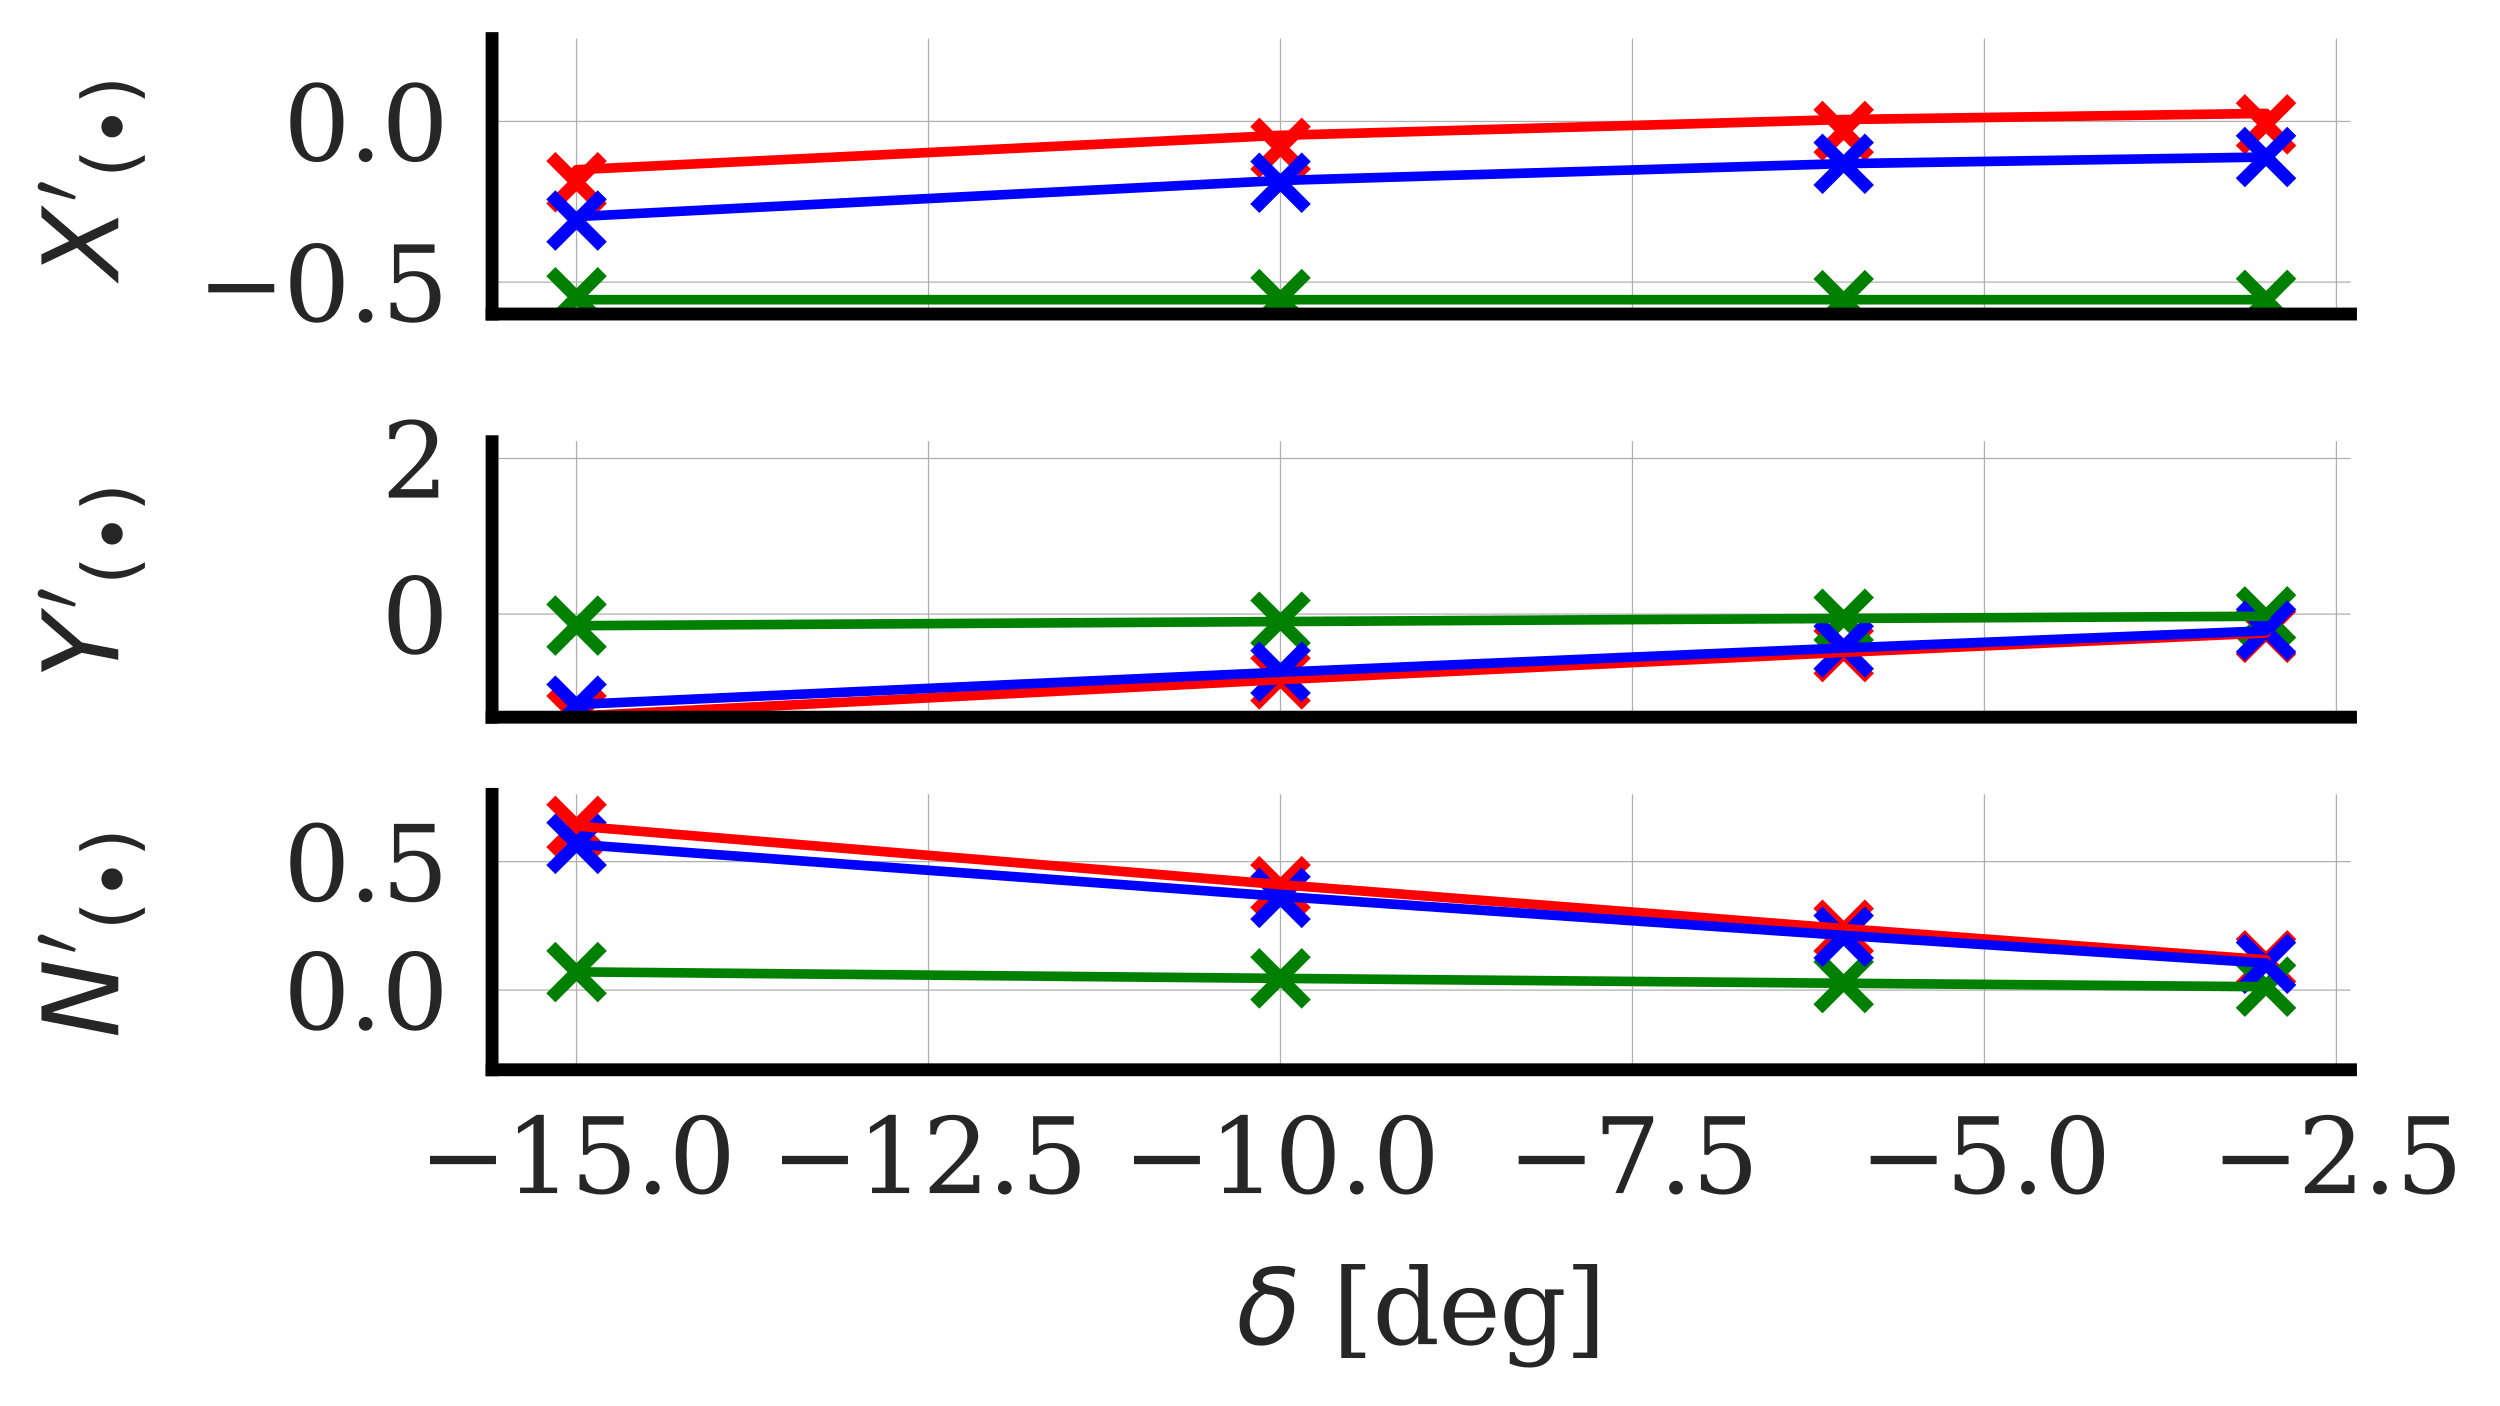 <?xml version="1.0" encoding="utf-8" standalone="no"?>
<!DOCTYPE svg PUBLIC "-//W3C//DTD SVG 1.1//EN"
  "http://www.w3.org/Graphics/SVG/1.1/DTD/svg11.dtd">
<svg xmlns:xlink="http://www.w3.org/1999/xlink" width="194.31pt" height="109.312pt" viewBox="0 0 194.31 109.312" xmlns="http://www.w3.org/2000/svg" version="1.1">
 <defs>
  <style type="text/css">*{stroke-linejoin: round; stroke-linecap: butt}</style>
 </defs>
 <g id="figure_1">
  <g id="patch_1">
   <path d="M 0 109.312 
L 194.31 109.312 
L 194.31 0 
L 0 0 
z
" style="fill: #ffffff"/>
  </g>
  <g id="axes_1">
   <g id="patch_2">
    <path d="M 38.246 24.409 
L 182.691 24.409 
L 182.691 3 
L 38.246 3 
z
" style="fill: #ffffff"/>
   </g>
   <g id="matplotlib.axis_1">
    <g id="xtick_1">
     <g id="line2d_1">
      <path d="M 44.812 24.409 
L 44.812 3 
" clip-path="url(#p7ee3c1a9b1)" style="fill: none; stroke: #b0b0b0; stroke-width: 0.1; stroke-linecap: round"/>
     </g>
     <g id="line2d_2"/>
    </g>
    <g id="xtick_2">
     <g id="line2d_3">
      <path d="M 72.169 24.409 
L 72.169 3 
" clip-path="url(#p7ee3c1a9b1)" style="fill: none; stroke: #b0b0b0; stroke-width: 0.1; stroke-linecap: round"/>
     </g>
     <g id="line2d_4"/>
    </g>
    <g id="xtick_3">
     <g id="line2d_5">
      <path d="M 99.526 24.409 
L 99.526 3 
" clip-path="url(#p7ee3c1a9b1)" style="fill: none; stroke: #b0b0b0; stroke-width: 0.1; stroke-linecap: round"/>
     </g>
     <g id="line2d_6"/>
    </g>
    <g id="xtick_4">
     <g id="line2d_7">
      <path d="M 126.883 24.409 
L 126.883 3 
" clip-path="url(#p7ee3c1a9b1)" style="fill: none; stroke: #b0b0b0; stroke-width: 0.1; stroke-linecap: round"/>
     </g>
     <g id="line2d_8"/>
    </g>
    <g id="xtick_5">
     <g id="line2d_9">
      <path d="M 154.24 24.409 
L 154.24 3 
" clip-path="url(#p7ee3c1a9b1)" style="fill: none; stroke: #b0b0b0; stroke-width: 0.1; stroke-linecap: round"/>
     </g>
     <g id="line2d_10"/>
    </g>
    <g id="xtick_6">
     <g id="line2d_11">
      <path d="M 181.597 24.409 
L 181.597 3 
" clip-path="url(#p7ee3c1a9b1)" style="fill: none; stroke: #b0b0b0; stroke-width: 0.1; stroke-linecap: round"/>
     </g>
     <g id="line2d_12"/>
    </g>
   </g>
   <g id="matplotlib.axis_2">
    <g id="ytick_1">
     <g id="line2d_13">
      <path d="M 38.246 21.926 
L 182.691 21.926 
" clip-path="url(#p7ee3c1a9b1)" style="fill: none; stroke: #b0b0b0; stroke-width: 0.1; stroke-linecap: round"/>
     </g>
     <g id="line2d_14"/>
     <g id="text_1">
      <!-- −0.5 -->
      <g style="fill: #262626" transform="translate(15.32 24.966) scale(0.08 -0.08)">
       <defs>
        <path id="DejaVuSerif-2212" d="M 678 2259 
L 4684 2259 
L 4684 1753 
L 678 1753 
L 678 2259 
z
" transform="scale(0.016)"/>
        <path id="DejaVuSerif-30" d="M 2034 219 
Q 2513 219 2750 744 
Q 2988 1269 2988 2328 
Q 2988 3391 2750 3916 
Q 2513 4441 2034 4441 
Q 1556 4441 1318 3916 
Q 1081 3391 1081 2328 
Q 1081 1269 1318 744 
Q 1556 219 2034 219 
z
M 2034 -91 
Q 1275 -91 848 546 
Q 422 1184 422 2328 
Q 422 3475 848 4112 
Q 1275 4750 2034 4750 
Q 2797 4750 3222 4112 
Q 3647 3475 3647 2328 
Q 3647 1184 3222 546 
Q 2797 -91 2034 -91 
z
" transform="scale(0.016)"/>
        <path id="DejaVuSerif-2e" d="M 603 325 
Q 603 500 722 622 
Q 841 744 1019 744 
Q 1191 744 1312 622 
Q 1434 500 1434 325 
Q 1434 153 1312 31 
Q 1191 -91 1019 -91 
Q 841 -91 722 29 
Q 603 150 603 325 
z
" transform="scale(0.016)"/>
        <path id="DejaVuSerif-35" d="M 3219 4666 
L 3219 4153 
L 1081 4153 
L 1081 2816 
Q 1244 2928 1461 2984 
Q 1678 3041 1947 3041 
Q 2703 3041 3140 2622 
Q 3578 2203 3578 1478 
Q 3578 738 3136 323 
Q 2694 -91 1894 -91 
Q 1572 -91 1234 -12 
Q 897 66 544 225 
L 544 1131 
L 897 1131 
Q 925 688 1179 453 
Q 1434 219 1894 219 
Q 2388 219 2653 544 
Q 2919 869 2919 1478 
Q 2919 2084 2655 2407 
Q 2391 2731 1894 2731 
Q 1613 2731 1398 2631 
Q 1184 2531 1019 2322 
L 750 2322 
L 750 4666 
L 3219 4666 
z
" transform="scale(0.016)"/>
       </defs>
       <use xlink:href="#DejaVuSerif-2212"/>
       <use xlink:href="#DejaVuSerif-30" x="83.789"/>
       <use xlink:href="#DejaVuSerif-2e" x="147.412"/>
       <use xlink:href="#DejaVuSerif-35" x="179.199"/>
      </g>
     </g>
    </g>
    <g id="ytick_2">
     <g id="line2d_15">
      <path d="M 38.246 9.439 
L 182.691 9.439 
" clip-path="url(#p7ee3c1a9b1)" style="fill: none; stroke: #b0b0b0; stroke-width: 0.1; stroke-linecap: round"/>
     </g>
     <g id="line2d_16"/>
     <g id="text_2">
      <!-- 0.0 -->
      <g style="fill: #262626" transform="translate(22.024 12.479) scale(0.08 -0.08)">
       <use xlink:href="#DejaVuSerif-30"/>
       <use xlink:href="#DejaVuSerif-2e" x="63.623"/>
       <use xlink:href="#DejaVuSerif-30" x="95.41"/>
      </g>
     </g>
    </g>
    <g id="text_3">
     <!-- ${X'}_{(\bullet)}$ -->
     <g style="fill: #262626" transform="translate(9.24 21.704) rotate(-90) scale(0.08 -0.08)">
      <defs>
       <path id="DejaVuSans-Oblique-58" d="M 878 4666 
L 1516 4666 
L 2316 2981 
L 3763 4666 
L 4500 4666 
L 2578 2438 
L 3738 0 
L 3103 0 
L 2163 1966 
L 459 0 
L -275 0 
L 1906 2509 
L 878 4666 
z
" transform="scale(0.016)"/>
       <path id="Cmsy10-30" d="M 225 347 
Q 184 359 184 409 
L 966 3316 
Q 1003 3434 1093 3506 
Q 1184 3578 1300 3578 
Q 1450 3578 1564 3479 
Q 1678 3381 1678 3231 
Q 1678 3166 1644 3084 
L 488 319 
Q 466 275 428 275 
Q 394 275 320 306 
Q 247 338 225 347 
z
" transform="scale(0.016)"/>
       <path id="DejaVuSans-28" d="M 1984 4856 
Q 1566 4138 1362 3434 
Q 1159 2731 1159 2009 
Q 1159 1288 1364 580 
Q 1569 -128 1984 -844 
L 1484 -844 
Q 1016 -109 783 600 
Q 550 1309 550 2009 
Q 550 2706 781 3412 
Q 1013 4119 1484 4856 
L 1984 4856 
z
" transform="scale(0.016)"/>
       <path id="DejaVuSans-2219" d="M 1075 2006 
Q 1075 2394 1345 2661 
Q 1616 2928 2009 2928 
Q 2397 2928 2664 2661 
Q 2931 2394 2931 2006 
Q 2931 1616 2662 1347 
Q 2394 1078 2003 1078 
Q 1613 1078 1344 1347 
Q 1075 1616 1075 2006 
z
" transform="scale(0.016)"/>
       <path id="DejaVuSans-29" d="M 513 4856 
L 1013 4856 
Q 1481 4119 1714 3412 
Q 1947 2706 1947 2009 
Q 1947 1309 1714 600 
Q 1481 -109 1013 -844 
L 513 -844 
Q 928 -128 1133 580 
Q 1338 1288 1338 2009 
Q 1338 2731 1133 3434 
Q 928 4138 513 4856 
z
" transform="scale(0.016)"/>
      </defs>
      <use xlink:href="#DejaVuSans-Oblique-58" transform="translate(0 0.584)"/>
      <use xlink:href="#Cmsy10-30" transform="translate(75.523 38.866) scale(0.7)"/>
      <use xlink:href="#DejaVuSans-28" transform="translate(98.457 -15.822) scale(0.7)"/>
      <use xlink:href="#DejaVuSans-2219" transform="translate(125.767 -15.822) scale(0.7)"/>
      <use xlink:href="#DejaVuSans-29" transform="translate(169.585 -15.822) scale(0.7)"/>
     </g>
    </g>
   </g>
   <g id="line2d_17">
    <defs>
     <path id="m3fffaca7ce" d="M -2 2 
L 2 -2 
M -2 -2 
L 2 2 
" style="stroke: #ff0000"/>
    </defs>
    <g clip-path="url(#p7ee3c1a9b1)">
     <use xlink:href="#m3fffaca7ce" x="44.812" y="14.165" style="fill: #ff0000; stroke: #ff0000"/>
     <use xlink:href="#m3fffaca7ce" x="99.526" y="11.492" style="fill: #ff0000; stroke: #ff0000"/>
     <use xlink:href="#m3fffaca7ce" x="143.297" y="10.18" style="fill: #ff0000; stroke: #ff0000"/>
     <use xlink:href="#m3fffaca7ce" x="176.125" y="9.665" style="fill: #ff0000; stroke: #ff0000"/>
    </g>
   </g>
   <g id="line2d_18">
    <defs>
     <path id="m5aebbf829c" d="M -2 2 
L 2 -2 
M -2 -2 
L 2 2 
" style="stroke: #008000"/>
    </defs>
    <g clip-path="url(#p7ee3c1a9b1)">
     <use xlink:href="#m5aebbf829c" x="44.812" y="23.109" style="fill: #008000; stroke: #008000"/>
     <use xlink:href="#m5aebbf829c" x="99.526" y="23.245" style="fill: #008000; stroke: #008000"/>
     <use xlink:href="#m5aebbf829c" x="143.297" y="23.329" style="fill: #008000; stroke: #008000"/>
     <use xlink:href="#m5aebbf829c" x="176.125" y="23.309" style="fill: #008000; stroke: #008000"/>
    </g>
   </g>
   <g id="line2d_19">
    <defs>
     <path id="m186c24fd9d" d="M -2 2 
L 2 -2 
M -2 -2 
L 2 2 
" style="stroke: #0000ff"/>
    </defs>
    <g clip-path="url(#p7ee3c1a9b1)">
     <use xlink:href="#m186c24fd9d" x="44.812" y="17.143" style="fill: #0000ff; stroke: #0000ff"/>
     <use xlink:href="#m186c24fd9d" x="99.526" y="14.204" style="fill: #0000ff; stroke: #0000ff"/>
     <use xlink:href="#m186c24fd9d" x="143.297" y="12.731" style="fill: #0000ff; stroke: #0000ff"/>
     <use xlink:href="#m186c24fd9d" x="176.125" y="12.203" style="fill: #0000ff; stroke: #0000ff"/>
    </g>
   </g>
   <g id="line2d_20">
    <path d="M 44.812 13.189 
L 99.526 10.517 
L 143.297 9.29 
L 176.125 8.814 
" clip-path="url(#p7ee3c1a9b1)" style="fill: none; stroke: #ff0000; stroke-width: 0.75; stroke-linecap: round"/>
   </g>
   <g id="line2d_21">
    <path d="M 44.812 23.294 
L 99.526 23.294 
L 143.297 23.294 
L 176.125 23.294 
" clip-path="url(#p7ee3c1a9b1)" style="fill: none; stroke: #008000; stroke-width: 0.75; stroke-linecap: round"/>
   </g>
   <g id="line2d_22">
    <path d="M 44.812 16.834 
L 99.526 14.025 
L 143.297 12.718 
L 176.125 12.205 
" clip-path="url(#p7ee3c1a9b1)" style="fill: none; stroke: #0000ff; stroke-width: 0.75; stroke-linecap: round"/>
   </g>
   <g id="patch_3">
    <path d="M 38.246 24.409 
L 38.246 3 
" style="fill: none; stroke: #000000; stroke-linejoin: miter; stroke-linecap: square"/>
   </g>
   <g id="patch_4">
    <path d="M 38.246 24.409 
L 182.691 24.409 
" style="fill: none; stroke: #000000; stroke-linejoin: miter; stroke-linecap: square"/>
   </g>
  </g>
  <g id="axes_2">
   <g id="patch_5">
    <path d="M 38.246 55.74 
L 182.691 55.74 
L 182.691 34.331 
L 38.246 34.331 
z
" style="fill: #ffffff"/>
   </g>
   <g id="matplotlib.axis_3">
    <g id="xtick_7">
     <g id="line2d_23">
      <path d="M 44.812 55.74 
L 44.812 34.331 
" clip-path="url(#pf7d6e80abe)" style="fill: none; stroke: #b0b0b0; stroke-width: 0.1; stroke-linecap: round"/>
     </g>
     <g id="line2d_24"/>
    </g>
    <g id="xtick_8">
     <g id="line2d_25">
      <path d="M 72.169 55.74 
L 72.169 34.331 
" clip-path="url(#pf7d6e80abe)" style="fill: none; stroke: #b0b0b0; stroke-width: 0.1; stroke-linecap: round"/>
     </g>
     <g id="line2d_26"/>
    </g>
    <g id="xtick_9">
     <g id="line2d_27">
      <path d="M 99.526 55.74 
L 99.526 34.331 
" clip-path="url(#pf7d6e80abe)" style="fill: none; stroke: #b0b0b0; stroke-width: 0.1; stroke-linecap: round"/>
     </g>
     <g id="line2d_28"/>
    </g>
    <g id="xtick_10">
     <g id="line2d_29">
      <path d="M 126.883 55.74 
L 126.883 34.331 
" clip-path="url(#pf7d6e80abe)" style="fill: none; stroke: #b0b0b0; stroke-width: 0.1; stroke-linecap: round"/>
     </g>
     <g id="line2d_30"/>
    </g>
    <g id="xtick_11">
     <g id="line2d_31">
      <path d="M 154.24 55.74 
L 154.24 34.331 
" clip-path="url(#pf7d6e80abe)" style="fill: none; stroke: #b0b0b0; stroke-width: 0.1; stroke-linecap: round"/>
     </g>
     <g id="line2d_32"/>
    </g>
    <g id="xtick_12">
     <g id="line2d_33">
      <path d="M 181.597 55.74 
L 181.597 34.331 
" clip-path="url(#pf7d6e80abe)" style="fill: none; stroke: #b0b0b0; stroke-width: 0.1; stroke-linecap: round"/>
     </g>
     <g id="line2d_34"/>
    </g>
   </g>
   <g id="matplotlib.axis_4">
    <g id="ytick_3">
     <g id="line2d_35">
      <path d="M 38.246 47.731 
L 182.691 47.731 
" clip-path="url(#pf7d6e80abe)" style="fill: none; stroke: #b0b0b0; stroke-width: 0.1; stroke-linecap: round"/>
     </g>
     <g id="line2d_36"/>
     <g id="text_4">
      <!-- 0 -->
      <g style="fill: #262626" transform="translate(29.656 50.771) scale(0.08 -0.08)">
       <use xlink:href="#DejaVuSerif-30"/>
      </g>
     </g>
    </g>
    <g id="ytick_4">
     <g id="line2d_37">
      <path d="M 38.246 35.636 
L 182.691 35.636 
" clip-path="url(#pf7d6e80abe)" style="fill: none; stroke: #b0b0b0; stroke-width: 0.1; stroke-linecap: round"/>
     </g>
     <g id="line2d_38"/>
     <g id="text_5">
      <!-- 2 -->
      <g style="fill: #262626" transform="translate(29.656 38.676) scale(0.08 -0.08)">
       <defs>
        <path id="DejaVuSerif-32" d="M 819 3553 
L 469 3553 
L 469 4384 
Q 803 4563 1142 4656 
Q 1481 4750 1806 4750 
Q 2534 4750 2956 4397 
Q 3378 4044 3378 3438 
Q 3378 2753 2422 1800 
Q 2347 1728 2309 1691 
L 1131 513 
L 3078 513 
L 3078 1088 
L 3444 1088 
L 3444 0 
L 434 0 
L 434 341 
L 1850 1753 
Q 2319 2222 2519 2614 
Q 2719 3006 2719 3438 
Q 2719 3909 2473 4175 
Q 2228 4441 1797 4441 
Q 1350 4441 1106 4219 
Q 863 3997 819 3553 
z
" transform="scale(0.016)"/>
       </defs>
       <use xlink:href="#DejaVuSerif-32"/>
      </g>
     </g>
    </g>
    <g id="text_6">
     <!-- ${Y'}_{(\bullet)}$ -->
     <g style="fill: #262626" transform="translate(9.24 52.756) rotate(-90) scale(0.08 -0.08)">
      <defs>
       <path id="DejaVuSans-Oblique-59" d="M 403 4666 
L 1081 4666 
L 1953 2747 
L 3616 4666 
L 4325 4666 
L 2209 2222 
L 1778 0 
L 1147 0 
L 1575 2222 
L 403 4666 
z
" transform="scale(0.016)"/>
      </defs>
      <use xlink:href="#DejaVuSans-Oblique-59" transform="translate(0 0.584)"/>
      <use xlink:href="#Cmsy10-30" transform="translate(68.101 38.866) scale(0.7)"/>
      <use xlink:href="#DejaVuSans-28" transform="translate(91.035 -15.822) scale(0.7)"/>
      <use xlink:href="#DejaVuSans-2219" transform="translate(118.345 -15.822) scale(0.7)"/>
      <use xlink:href="#DejaVuSans-29" transform="translate(162.163 -15.822) scale(0.7)"/>
     </g>
    </g>
   </g>
   <g id="line2d_39">
    <g clip-path="url(#pf7d6e80abe)">
     <use xlink:href="#m3fffaca7ce" x="44.812" y="55.74" style="fill: #ff0000; stroke: #ff0000"/>
     <use xlink:href="#m3fffaca7ce" x="99.526" y="52.808" style="fill: #ff0000; stroke: #ff0000"/>
     <use xlink:href="#m3fffaca7ce" x="143.297" y="50.685" style="fill: #ff0000; stroke: #ff0000"/>
     <use xlink:href="#m3fffaca7ce" x="176.125" y="49.188" style="fill: #ff0000; stroke: #ff0000"/>
    </g>
   </g>
   <g id="line2d_40">
    <g clip-path="url(#pf7d6e80abe)">
     <use xlink:href="#m5aebbf829c" x="44.812" y="48.623" style="fill: #008000; stroke: #008000"/>
     <use xlink:href="#m5aebbf829c" x="99.526" y="48.321" style="fill: #008000; stroke: #008000"/>
     <use xlink:href="#m5aebbf829c" x="143.297" y="48.09" style="fill: #008000; stroke: #008000"/>
     <use xlink:href="#m5aebbf829c" x="176.125" y="47.906" style="fill: #008000; stroke: #008000"/>
    </g>
   </g>
   <g id="line2d_41">
    <g clip-path="url(#pf7d6e80abe)">
     <use xlink:href="#m186c24fd9d" x="44.812" y="54.848" style="fill: #0000ff; stroke: #0000ff"/>
     <use xlink:href="#m186c24fd9d" x="99.526" y="52.218" style="fill: #0000ff; stroke: #0000ff"/>
     <use xlink:href="#m186c24fd9d" x="143.297" y="50.326" style="fill: #0000ff; stroke: #0000ff"/>
     <use xlink:href="#m186c24fd9d" x="176.125" y="49.013" style="fill: #0000ff; stroke: #0000ff"/>
    </g>
   </g>
   <g id="line2d_42">
    <path d="M 44.812 55.655 
L 99.526 52.824 
L 143.297 50.703 
L 176.125 49.195 
" clip-path="url(#pf7d6e80abe)" style="fill: none; stroke: #ff0000; stroke-width: 0.75; stroke-linecap: round"/>
   </g>
   <g id="line2d_43">
    <path d="M 44.812 48.632 
L 99.526 48.31 
L 143.297 48.069 
L 176.125 47.898 
" clip-path="url(#pf7d6e80abe)" style="fill: none; stroke: #008000; stroke-width: 0.75; stroke-linecap: round"/>
   </g>
   <g id="line2d_44">
    <path d="M 44.812 54.754 
L 99.526 52.245 
L 143.297 50.365 
L 176.125 49.028 
" clip-path="url(#pf7d6e80abe)" style="fill: none; stroke: #0000ff; stroke-width: 0.75; stroke-linecap: round"/>
   </g>
   <g id="patch_6">
    <path d="M 38.246 55.74 
L 38.246 34.331 
" style="fill: none; stroke: #000000; stroke-linejoin: miter; stroke-linecap: square"/>
   </g>
   <g id="patch_7">
    <path d="M 38.246 55.74 
L 182.691 55.74 
" style="fill: none; stroke: #000000; stroke-linejoin: miter; stroke-linecap: square"/>
   </g>
  </g>
  <g id="axes_3">
   <g id="patch_8">
    <path d="M 38.246 83.149 
L 182.691 83.149 
L 182.691 61.74 
L 38.246 61.74 
z
" style="fill: #ffffff"/>
   </g>
   <g id="matplotlib.axis_5">
    <g id="xtick_13">
     <g id="line2d_45">
      <path d="M 44.812 83.149 
L 44.812 61.74 
" clip-path="url(#p82ef8063d6)" style="fill: none; stroke: #b0b0b0; stroke-width: 0.1; stroke-linecap: round"/>
     </g>
     <g id="line2d_46"/>
     <g id="text_7">
      <!-- −15.0 -->
      <g style="fill: #262626" transform="translate(32.554 92.728) scale(0.08 -0.08)">
       <defs>
        <path id="DejaVuSerif-31" d="M 909 0 
L 909 331 
L 1722 331 
L 1722 4213 
L 781 3603 
L 781 4013 
L 1919 4750 
L 2350 4750 
L 2350 331 
L 3163 331 
L 3163 0 
L 909 0 
z
" transform="scale(0.016)"/>
       </defs>
       <use xlink:href="#DejaVuSerif-2212"/>
       <use xlink:href="#DejaVuSerif-31" x="83.789"/>
       <use xlink:href="#DejaVuSerif-35" x="147.412"/>
       <use xlink:href="#DejaVuSerif-2e" x="211.035"/>
       <use xlink:href="#DejaVuSerif-30" x="242.822"/>
      </g>
     </g>
    </g>
    <g id="xtick_14">
     <g id="line2d_47">
      <path d="M 72.169 83.149 
L 72.169 61.74 
" clip-path="url(#p82ef8063d6)" style="fill: none; stroke: #b0b0b0; stroke-width: 0.1; stroke-linecap: round"/>
     </g>
     <g id="line2d_48"/>
     <g id="text_8">
      <!-- −12.5 -->
      <g style="fill: #262626" transform="translate(59.911 92.728) scale(0.08 -0.08)">
       <use xlink:href="#DejaVuSerif-2212"/>
       <use xlink:href="#DejaVuSerif-31" x="83.789"/>
       <use xlink:href="#DejaVuSerif-32" x="147.412"/>
       <use xlink:href="#DejaVuSerif-2e" x="211.035"/>
       <use xlink:href="#DejaVuSerif-35" x="242.822"/>
      </g>
     </g>
    </g>
    <g id="xtick_15">
     <g id="line2d_49">
      <path d="M 99.526 83.149 
L 99.526 61.74 
" clip-path="url(#p82ef8063d6)" style="fill: none; stroke: #b0b0b0; stroke-width: 0.1; stroke-linecap: round"/>
     </g>
     <g id="line2d_50"/>
     <g id="text_9">
      <!-- −10.0 -->
      <g style="fill: #262626" transform="translate(87.268 92.728) scale(0.08 -0.08)">
       <use xlink:href="#DejaVuSerif-2212"/>
       <use xlink:href="#DejaVuSerif-31" x="83.789"/>
       <use xlink:href="#DejaVuSerif-30" x="147.412"/>
       <use xlink:href="#DejaVuSerif-2e" x="211.035"/>
       <use xlink:href="#DejaVuSerif-30" x="242.822"/>
      </g>
     </g>
    </g>
    <g id="xtick_16">
     <g id="line2d_51">
      <path d="M 126.883 83.149 
L 126.883 61.74 
" clip-path="url(#p82ef8063d6)" style="fill: none; stroke: #b0b0b0; stroke-width: 0.1; stroke-linecap: round"/>
     </g>
     <g id="line2d_52"/>
     <g id="text_10">
      <!-- −7.5 -->
      <g style="fill: #262626" transform="translate(117.17 92.728) scale(0.08 -0.08)">
       <defs>
        <path id="DejaVuSerif-37" d="M 3609 4347 
L 1784 0 
L 1319 0 
L 3059 4153 
L 903 4153 
L 903 3578 
L 538 3578 
L 538 4666 
L 3609 4666 
L 3609 4347 
z
" transform="scale(0.016)"/>
       </defs>
       <use xlink:href="#DejaVuSerif-2212"/>
       <use xlink:href="#DejaVuSerif-37" x="83.789"/>
       <use xlink:href="#DejaVuSerif-2e" x="147.412"/>
       <use xlink:href="#DejaVuSerif-35" x="179.199"/>
      </g>
     </g>
    </g>
    <g id="xtick_17">
     <g id="line2d_53">
      <path d="M 154.24 83.149 
L 154.24 61.74 
" clip-path="url(#p82ef8063d6)" style="fill: none; stroke: #b0b0b0; stroke-width: 0.1; stroke-linecap: round"/>
     </g>
     <g id="line2d_54"/>
     <g id="text_11">
      <!-- −5.0 -->
      <g style="fill: #262626" transform="translate(144.527 92.728) scale(0.08 -0.08)">
       <use xlink:href="#DejaVuSerif-2212"/>
       <use xlink:href="#DejaVuSerif-35" x="83.789"/>
       <use xlink:href="#DejaVuSerif-2e" x="147.412"/>
       <use xlink:href="#DejaVuSerif-30" x="179.199"/>
      </g>
     </g>
    </g>
    <g id="xtick_18">
     <g id="line2d_55">
      <path d="M 181.597 83.149 
L 181.597 61.74 
" clip-path="url(#p82ef8063d6)" style="fill: none; stroke: #b0b0b0; stroke-width: 0.1; stroke-linecap: round"/>
     </g>
     <g id="line2d_56"/>
     <g id="text_12">
      <!-- −2.5 -->
      <g style="fill: #262626" transform="translate(171.883 92.728) scale(0.08 -0.08)">
       <use xlink:href="#DejaVuSerif-2212"/>
       <use xlink:href="#DejaVuSerif-32" x="83.789"/>
       <use xlink:href="#DejaVuSerif-2e" x="147.412"/>
       <use xlink:href="#DejaVuSerif-35" x="179.199"/>
      </g>
     </g>
    </g>
    <g id="text_13">
     <!-- $\delta$ [deg] -->
     <g style="fill: #262626" transform="translate(96.109 104.471) scale(0.08 -0.08)">
      <defs>
       <path id="DejaVuSans-Oblique-3b4" d="M 3472 4053 
Q 3197 4272 2450 4272 
Q 1659 4272 1588 3906 
Q 1531 3619 2328 3469 
Q 2953 3353 3253 3003 
Q 3616 2581 3447 1716 
Q 3284 888 2763 400 
Q 2238 -91 1488 -91 
Q 741 -91 406 400 
Q 72 888 241 1747 
Q 363 2384 891 2900 
Q 1097 3100 1353 3213 
Q 913 3459 1000 3900 
Q 1166 4750 2544 4750 
Q 3234 4750 3566 4531 
L 3472 4053 
z
M 1753 3056 
Q 1525 2966 1306 2738 
Q 969 2384 847 1747 
Q 722 1113 919 756 
Q 1119 397 1584 397 
Q 2044 397 2381 759 
Q 2722 1122 2838 1716 
Q 2956 2338 2731 2638 
Q 2491 2959 2103 2994 
Q 1906 3013 1753 3056 
z
" transform="scale(0.016)"/>
       <path id="DejaVuSerif-20" transform="scale(0.016)"/>
       <path id="DejaVuSerif-5b" d="M 550 4863 
L 2003 4863 
L 2003 4531 
L 1147 4531 
L 1147 -513 
L 2003 -513 
L 2003 -844 
L 550 -844 
L 550 4863 
z
" transform="scale(0.016)"/>
       <path id="DejaVuSerif-64" d="M 3359 331 
L 3909 331 
L 3909 0 
L 2784 0 
L 2784 519 
Q 2616 206 2355 57 
Q 2094 -91 1709 -91 
Q 1097 -91 708 395 
Q 319 881 319 1663 
Q 319 2444 706 2928 
Q 1094 3413 1709 3413 
Q 2094 3413 2355 3264 
Q 2616 3116 2784 2803 
L 2784 4531 
L 2241 4531 
L 2241 4863 
L 3359 4863 
L 3359 331 
z
M 2784 1497 
L 2784 1825 
Q 2784 2422 2554 2737 
Q 2325 3053 1888 3053 
Q 1444 3053 1217 2703 
Q 991 2353 991 1663 
Q 991 975 1217 622 
Q 1444 269 1888 269 
Q 2325 269 2554 583 
Q 2784 897 2784 1497 
z
" transform="scale(0.016)"/>
       <path id="DejaVuSerif-65" d="M 3469 1600 
L 991 1600 
L 991 1575 
Q 991 903 1244 561 
Q 1497 219 1991 219 
Q 2369 219 2611 417 
Q 2853 616 2950 1006 
L 3413 1006 
Q 3275 459 2904 184 
Q 2534 -91 1931 -91 
Q 1203 -91 761 389 
Q 319 869 319 1663 
Q 319 2450 753 2931 
Q 1188 3413 1894 3413 
Q 2647 3413 3050 2948 
Q 3453 2484 3469 1600 
z
M 2791 1931 
Q 2772 2513 2545 2808 
Q 2319 3103 1894 3103 
Q 1497 3103 1269 2806 
Q 1041 2509 991 1931 
L 2791 1931 
z
" transform="scale(0.016)"/>
       <path id="DejaVuSerif-67" d="M 3359 2988 
L 3359 72 
Q 3359 -644 2965 -1033 
Q 2572 -1422 1844 -1422 
Q 1516 -1422 1216 -1362 
Q 916 -1303 641 -1184 
L 641 -488 
L 941 -488 
Q 997 -813 1206 -963 
Q 1416 -1113 1806 -1113 
Q 2313 -1113 2548 -827 
Q 2784 -541 2784 72 
L 2784 519 
Q 2616 206 2355 57 
Q 2094 -91 1709 -91 
Q 1097 -91 708 395 
Q 319 881 319 1663 
Q 319 2444 706 2928 
Q 1094 3413 1709 3413 
Q 2094 3413 2355 3264 
Q 2616 3116 2784 2803 
L 2784 3322 
L 3909 3322 
L 3909 2988 
L 3359 2988 
z
M 2784 1825 
Q 2784 2422 2554 2737 
Q 2325 3053 1888 3053 
Q 1444 3053 1217 2703 
Q 991 2353 991 1663 
Q 991 975 1217 622 
Q 1444 269 1888 269 
Q 2325 269 2554 583 
Q 2784 897 2784 1497 
L 2784 1825 
z
" transform="scale(0.016)"/>
       <path id="DejaVuSerif-5d" d="M 1947 4863 
L 1947 -844 
L 494 -844 
L 494 -513 
L 1350 -513 
L 1350 4531 
L 494 4531 
L 494 4863 
L 1947 4863 
z
" transform="scale(0.016)"/>
      </defs>
      <use xlink:href="#DejaVuSans-Oblique-3b4" transform="translate(0 0.016)"/>
      <use xlink:href="#DejaVuSerif-20" transform="translate(61.182 0.016)"/>
      <use xlink:href="#DejaVuSerif-5b" transform="translate(92.969 0.016)"/>
      <use xlink:href="#DejaVuSerif-64" transform="translate(131.982 0.016)"/>
      <use xlink:href="#DejaVuSerif-65" transform="translate(195.996 0.016)"/>
      <use xlink:href="#DejaVuSerif-67" transform="translate(255.176 0.016)"/>
      <use xlink:href="#DejaVuSerif-5d" transform="translate(319.189 0.016)"/>
     </g>
    </g>
   </g>
   <g id="matplotlib.axis_6">
    <g id="ytick_5">
     <g id="line2d_57">
      <path d="M 38.246 76.954 
L 182.691 76.954 
" clip-path="url(#p82ef8063d6)" style="fill: none; stroke: #b0b0b0; stroke-width: 0.1; stroke-linecap: round"/>
     </g>
     <g id="line2d_58"/>
     <g id="text_14">
      <!-- 0.0 -->
      <g style="fill: #262626" transform="translate(22.024 79.993) scale(0.08 -0.08)">
       <use xlink:href="#DejaVuSerif-30"/>
       <use xlink:href="#DejaVuSerif-2e" x="63.623"/>
       <use xlink:href="#DejaVuSerif-30" x="95.41"/>
      </g>
     </g>
    </g>
    <g id="ytick_6">
     <g id="line2d_59">
      <path d="M 38.246 66.969 
L 182.691 66.969 
" clip-path="url(#p82ef8063d6)" style="fill: none; stroke: #b0b0b0; stroke-width: 0.1; stroke-linecap: round"/>
     </g>
     <g id="line2d_60"/>
     <g id="text_15">
      <!-- 0.5 -->
      <g style="fill: #262626" transform="translate(22.024 70.009) scale(0.08 -0.08)">
       <use xlink:href="#DejaVuSerif-30"/>
       <use xlink:href="#DejaVuSerif-2e" x="63.623"/>
       <use xlink:href="#DejaVuSerif-35" x="95.41"/>
      </g>
     </g>
    </g>
    <g id="text_16">
     <!-- ${N'}_{(\bullet)}$ -->
     <g style="fill: #262626" transform="translate(9.24 80.685) rotate(-90) scale(0.08 -0.08)">
      <defs>
       <path id="DejaVuSans-Oblique-4e" d="M 1081 4666 
L 1931 4666 
L 3219 666 
L 4000 4666 
L 4616 4666 
L 3706 0 
L 2853 0 
L 1569 4025 
L 788 0 
L 172 0 
L 1081 4666 
z
" transform="scale(0.016)"/>
      </defs>
      <use xlink:href="#DejaVuSans-Oblique-4e" transform="translate(0 0.584)"/>
      <use xlink:href="#Cmsy10-30" transform="translate(81.821 38.866) scale(0.7)"/>
      <use xlink:href="#DejaVuSans-28" transform="translate(104.756 -15.822) scale(0.7)"/>
      <use xlink:href="#DejaVuSans-2219" transform="translate(132.066 -15.822) scale(0.7)"/>
      <use xlink:href="#DejaVuSans-29" transform="translate(175.884 -15.822) scale(0.7)"/>
     </g>
    </g>
   </g>
   <g id="line2d_61">
    <g clip-path="url(#p82ef8063d6)">
     <use xlink:href="#m3fffaca7ce" x="44.812" y="64.191" style="fill: #ff0000; stroke: #ff0000"/>
     <use xlink:href="#m3fffaca7ce" x="99.526" y="68.879" style="fill: #ff0000; stroke: #ff0000"/>
     <use xlink:href="#m3fffaca7ce" x="143.297" y="72.264" style="fill: #ff0000; stroke: #ff0000"/>
     <use xlink:href="#m3fffaca7ce" x="176.125" y="74.642" style="fill: #ff0000; stroke: #ff0000"/>
    </g>
   </g>
   <g id="line2d_62">
    <g clip-path="url(#p82ef8063d6)">
     <use xlink:href="#m5aebbf829c" x="44.812" y="75.555" style="fill: #008000; stroke: #008000"/>
     <use xlink:href="#m5aebbf829c" x="99.526" y="76.045" style="fill: #008000; stroke: #008000"/>
     <use xlink:href="#m5aebbf829c" x="143.297" y="76.406" style="fill: #008000; stroke: #008000"/>
     <use xlink:href="#m5aebbf829c" x="176.125" y="76.688" style="fill: #008000; stroke: #008000"/>
    </g>
   </g>
   <g id="line2d_63">
    <g clip-path="url(#p82ef8063d6)">
     <use xlink:href="#m186c24fd9d" x="44.812" y="65.59" style="fill: #0000ff; stroke: #0000ff"/>
     <use xlink:href="#m186c24fd9d" x="99.526" y="69.788" style="fill: #0000ff; stroke: #0000ff"/>
     <use xlink:href="#m186c24fd9d" x="143.297" y="72.812" style="fill: #0000ff; stroke: #0000ff"/>
     <use xlink:href="#m186c24fd9d" x="176.125" y="74.908" style="fill: #0000ff; stroke: #0000ff"/>
    </g>
   </g>
   <g id="line2d_64">
    <path d="M 44.812 64.207 
L 99.526 68.761 
L 143.297 72.173 
L 176.125 74.6 
" clip-path="url(#p82ef8063d6)" style="fill: none; stroke: #ff0000; stroke-width: 0.75; stroke-linecap: round"/>
   </g>
   <g id="line2d_65">
    <path d="M 44.812 75.538 
L 99.526 76.044 
L 143.297 76.423 
L 176.125 76.692 
" clip-path="url(#p82ef8063d6)" style="fill: none; stroke: #008000; stroke-width: 0.75; stroke-linecap: round"/>
   </g>
   <g id="line2d_66">
    <path d="M 44.812 65.623 
L 99.526 69.671 
L 143.297 72.704 
L 176.125 74.861 
" clip-path="url(#p82ef8063d6)" style="fill: none; stroke: #0000ff; stroke-width: 0.75; stroke-linecap: round"/>
   </g>
   <g id="patch_9">
    <path d="M 38.246 83.149 
L 38.246 61.74 
" style="fill: none; stroke: #000000; stroke-linejoin: miter; stroke-linecap: square"/>
   </g>
   <g id="patch_10">
    <path d="M 38.246 83.149 
L 182.691 83.149 
" style="fill: none; stroke: #000000; stroke-linejoin: miter; stroke-linecap: square"/>
   </g>
  </g>
 </g>
 <defs>
  <clipPath id="p7ee3c1a9b1">
   <rect x="38.246" y="3" width="144.444" height="21.408"/>
  </clipPath>
  <clipPath id="pf7d6e80abe">
   <rect x="38.246" y="34.331" width="144.444" height="21.408"/>
  </clipPath>
  <clipPath id="p82ef8063d6">
   <rect x="38.246" y="61.74" width="144.444" height="21.408"/>
  </clipPath>
 </defs>
</svg>
